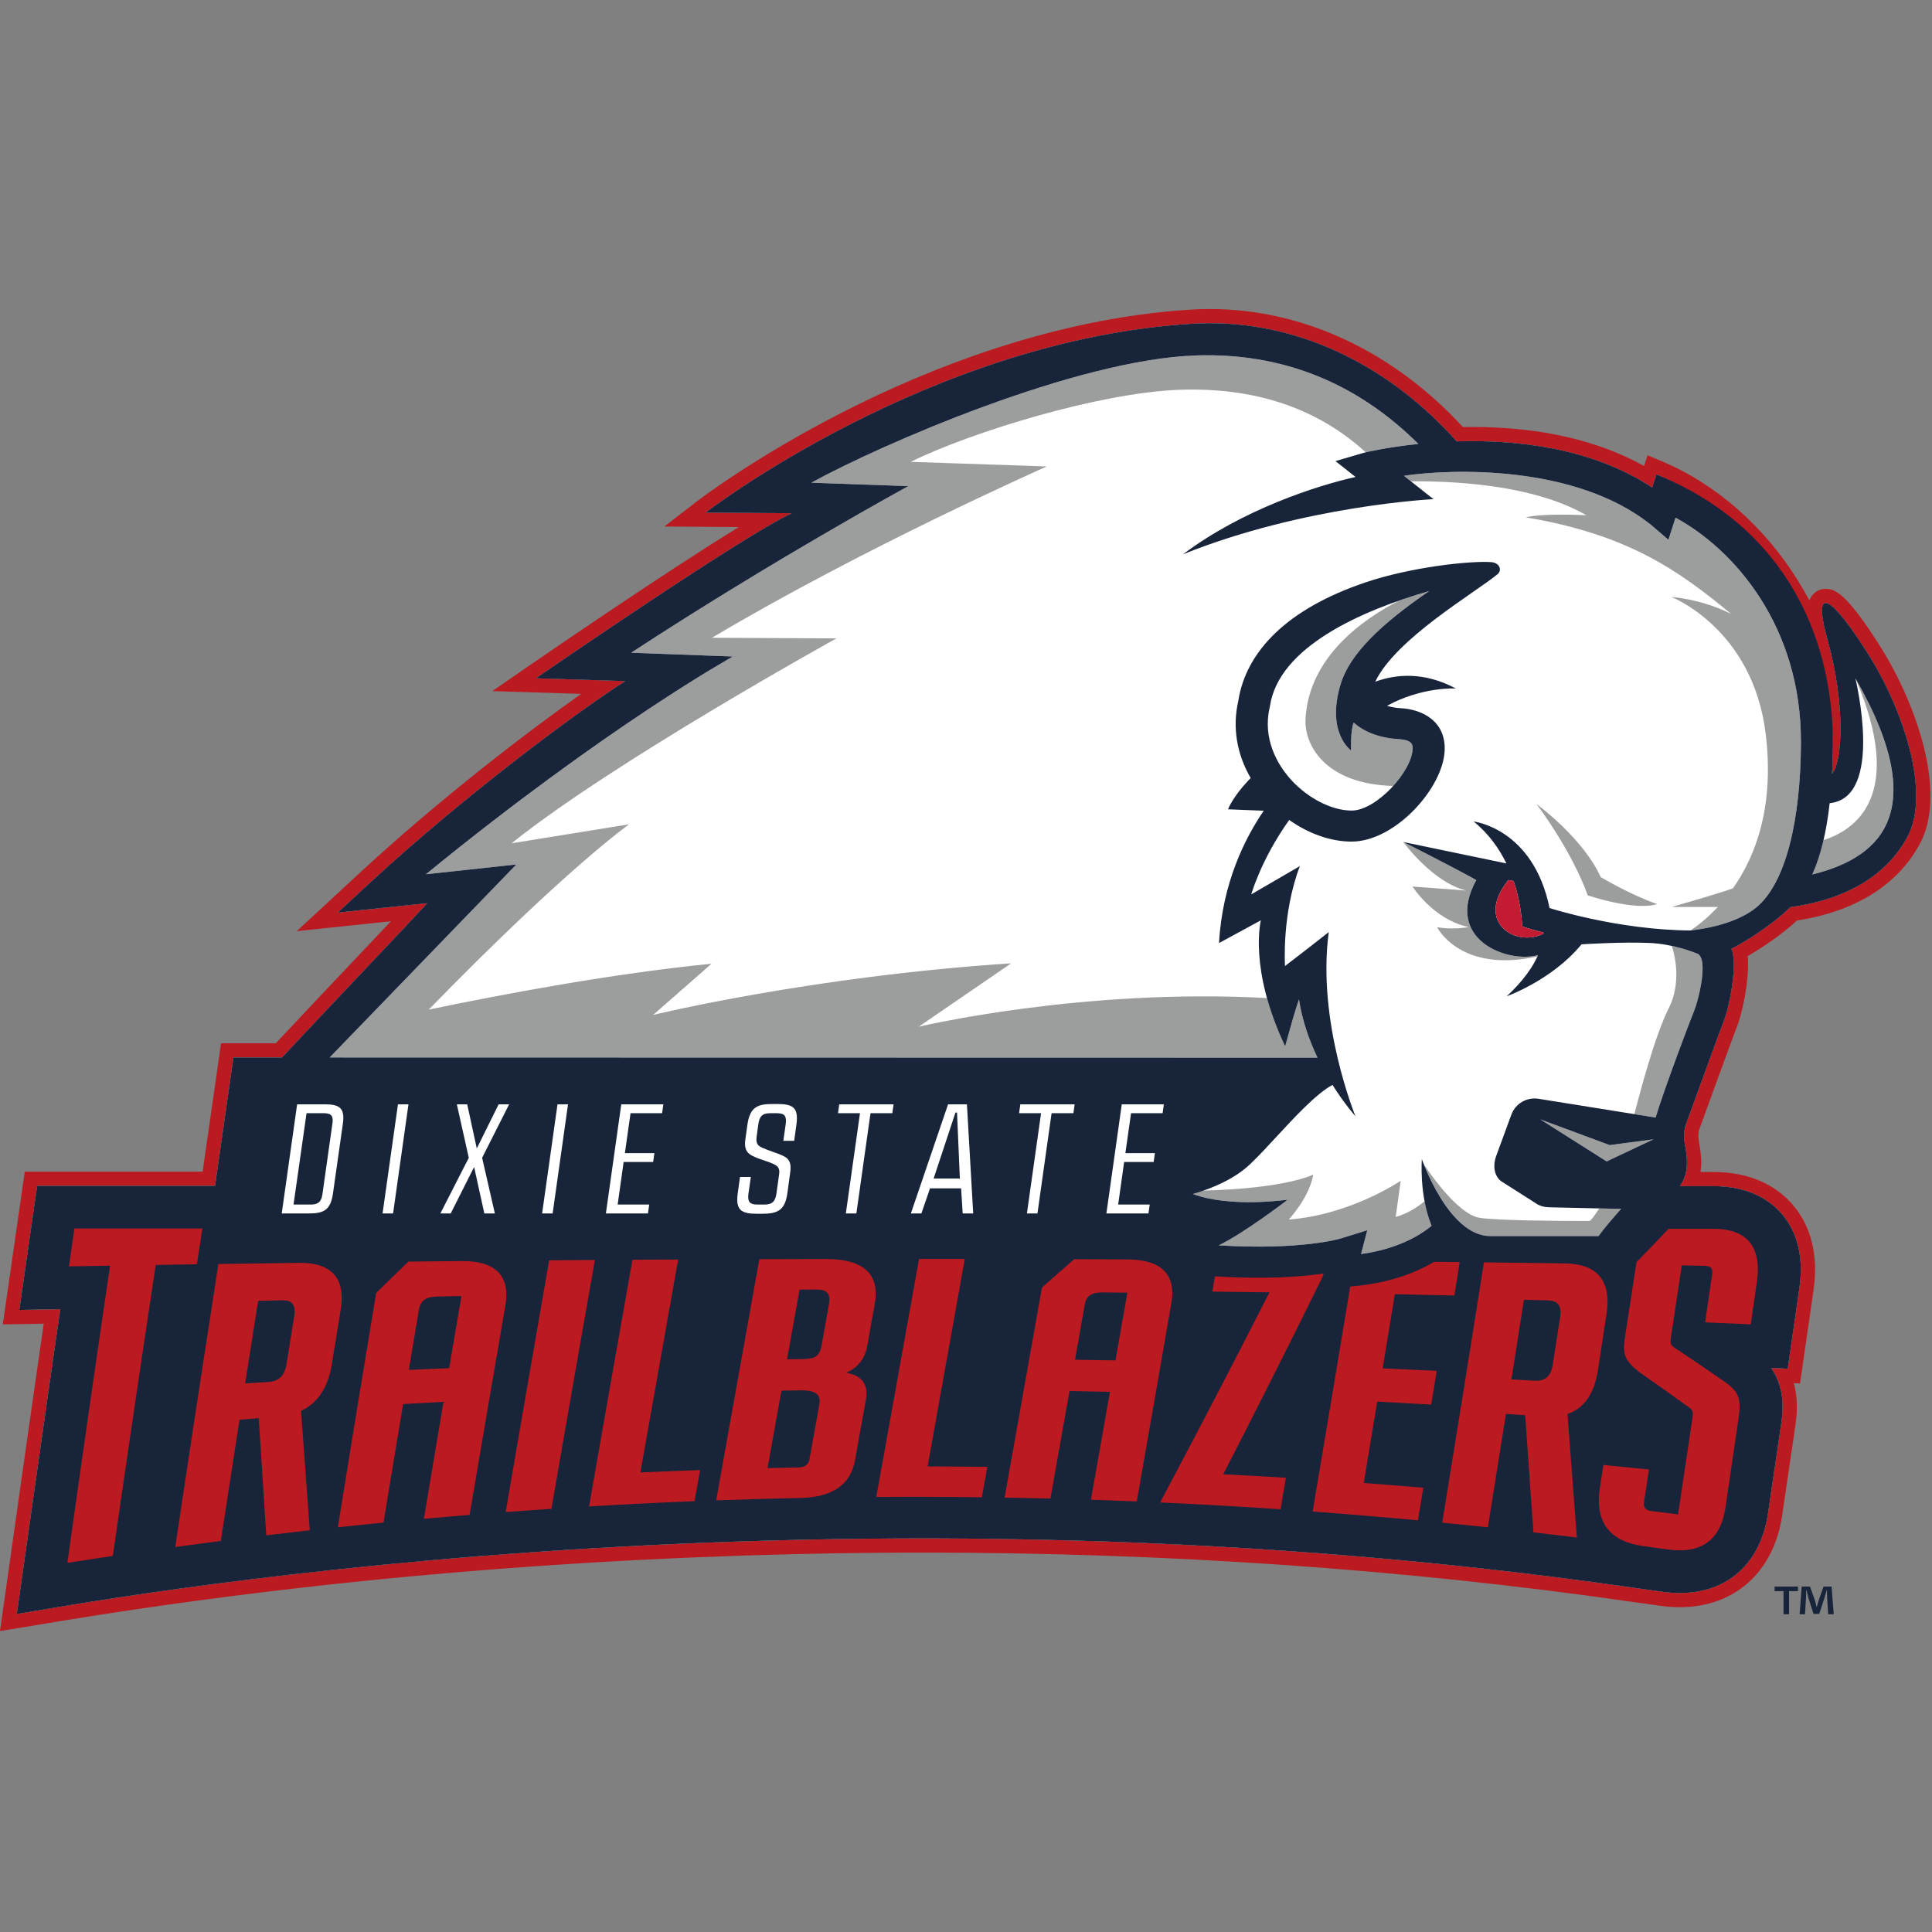 <?xml version="1.0" encoding="UTF-8"?>
<svg width="200px" height="200px" viewBox="0 0 200 200" version="1.1" xmlns="http://www.w3.org/2000/svg" xmlns:xlink="http://www.w3.org/1999/xlink">
    <rect x="0" y="0" width="200" height="200" fill="#808080" stroke="none"/>
    <!-- Generator: Sketch 51.3 (57544) - http://www.bohemiancoding.com/sketch -->
    <title>dixie-st</title>
    <desc>Created with Sketch.</desc>
    <defs></defs>
    <g id="dixie-st" stroke="none" stroke-width="1" fill="none" fill-rule="evenodd">
        <g id="dixie-st_BGL" transform="translate(0, 31.841)">
            <g id="dixie-st">
                <g id="g10" transform="translate(99.975, 68.512) scale(-1, 1) rotate(-180) translate(-99.975, -68.512) translate(0, 0.025)" fill-rule="nonzero">
                    <g id="g12">
                        <path d="M193.386,101.149 C189.745,106.918 187.461,108.771 189.209,102.496 C190.996,96.085 190.774,90.038 189.656,88.75 C189.692,89.422 189.719,90.118 189.737,90.84 C190.024,102.463 182.7,115.017 171.467,119.734 L171.031,118.375 L171.031,118.376 C164.724,122.532 156.865,123.336 150.791,123.15 C150.424,123.563 150.043,123.977 149.642,124.392 C142.583,131.694 133.289,135.934 123.373,135.327 C96.232,133.666 73.034,115.77 73.034,115.77 L81.962,115.711 C76.697,113.258 55.47,98.623 55.47,98.623 L64.726,98.331 C60.373,95.585 48.423,86.821 38.261,77.422 L34.959,74.367 L44.211,75.338 C41.938,72.823 35.987,66.647 29.189,59.372 L24.162,59.373 L22.257,46.082 L3.844,46.082 L1.995,33.233 L6.235,33.309 C4.989,24.778 1.739,1.757 1.739,1.757 C8.309,2.791 82.593,16.928 168.981,4.493 C168.981,4.493 171.161,4.187 172.001,4.069 C172.642,3.977 173.28,3.93 173.885,3.93 C178.849,3.93 182.266,7.011 183.026,12.171 C183.477,15.219 183.928,18.287 184.38,21.373 C184.479,22.05 184.53,22.64 184.535,23.178 C184.541,23.987 184.433,24.753 184.213,25.466 C184.019,26.093 183.733,26.683 183.358,27.228 L185.066,27.152 L185.641,31.115 C185.854,32.582 186.067,34.052 186.28,35.526 C186.849,39.472 185.585,41.885 184.425,43.214 C183.298,44.507 181.154,46.053 177.358,46.053 L175.045,46.053 L173.907,46.053 C173.932,46.092 173.962,46.134 173.985,46.17 C174.961,47.694 174.602,49.284 174.402,50.495 C174.241,51.504 174.452,52.229 174.452,52.229 C174.452,52.229 177.924,61.799 178.388,62.975 C179.255,65.179 179.854,69.648 179.216,70.615 C180.402,71.176 183.513,73.105 185.335,74.932 C191.363,75.75 195.414,78.388 197.462,82.214 C199.901,86.77 197.026,95.38 193.386,101.149" id="path14" fill="#FFFFFF"></path>
                        <path d="M125.249,136.85 C124.596,136.85 123.934,136.83 123.282,136.79 C109.007,135.916 95.864,130.565 87.352,126.229 C78.143,121.539 72.37,117.113 72.128,116.927 L68.765,114.332 L73.024,114.304 L76.481,114.281 C68.467,109.359 55.322,100.305 54.628,99.827 L50.962,97.299 L55.424,97.158 L60.159,97.009 C54.688,93.141 45.598,86.211 37.255,78.494 L33.953,75.439 L30.719,72.449 L35.114,72.91 L40.468,73.472 C39.469,72.411 38.297,71.174 36.997,69.801 C34.602,67.273 31.649,64.155 28.545,60.838 L24.162,60.838 L22.881,60.839 L22.7,59.579 L20.975,47.548 L3.844,47.548 L2.563,47.548 L2.382,46.29 L0.534,33.44 L0.289,31.737 L2.022,31.768 L4.526,31.813 C3.157,22.36 0.307,2.177 0.277,1.961 L0,0 L1.97,0.31 C2.325,0.366 2.851,0.455 3.58,0.579 C40.223,6.808 73.807,8.116 95.528,8.116 C120.741,8.116 145.383,6.409 168.769,3.043 L171.794,2.618 C172.505,2.517 173.209,2.465 173.885,2.465 C179.562,2.465 183.625,6.103 184.487,11.959 C184.937,15.007 185.389,18.075 185.841,21.162 C185.949,21.905 186.005,22.559 186.011,23.163 C186.018,24.033 185.911,24.87 185.693,25.657 L186.337,25.629 L186.528,26.943 L187.102,30.907 C187.315,32.373 187.528,33.843 187.741,35.318 C188.389,39.812 186.902,42.614 185.541,44.174 C184.211,45.699 181.712,47.518 177.358,47.518 L176.037,47.519 C176.212,48.652 176.035,49.698 175.899,50.492 L175.859,50.732 C175.774,51.269 175.843,51.687 175.868,51.809 C176.197,52.715 179.333,61.351 179.763,62.442 C180.223,63.61 180.633,65.39 180.833,67.089 C180.98,68.341 180.984,69.23 180.923,69.867 C182.352,70.693 184.474,72.102 186.022,73.551 C192.066,74.48 196.466,77.231 198.764,81.526 C200.057,83.941 200.186,87.419 199.135,91.583 C198.277,94.987 196.637,98.758 194.636,101.927 C191.168,107.423 189.949,107.883 188.997,107.883 C188.436,107.883 187.92,107.629 187.579,107.185 C187.469,107.04 187.374,106.88 187.301,106.689 C186.95,107.35 186.576,108.002 186.18,108.642 C182.684,114.305 177.663,118.723 172.042,121.084 L170.552,121.71 L170.195,120.598 C165.377,123.281 159.396,124.639 152.384,124.64 C152.071,124.64 151.754,124.637 151.437,124.631 C151.19,124.9 150.949,125.157 150.707,125.407 C143.573,132.786 134.532,136.85 125.249,136.85 Z M125.249,135.384 C134.457,135.384 143.03,131.231 149.642,124.392 C150.043,123.977 150.424,123.563 150.791,123.15 C151.31,123.166 151.841,123.174 152.384,123.174 C158.195,123.174 165.263,122.177 171.031,118.376 L171.031,118.375 L171.467,119.734 C182.7,115.017 190.024,102.463 189.737,90.84 C189.719,90.118 189.692,89.422 189.656,88.75 C190.774,90.038 190.996,96.085 189.209,102.496 C188.448,105.226 188.451,106.418 188.997,106.418 C189.705,106.418 191.329,104.408 193.386,101.149 C197.026,95.38 199.901,86.77 197.462,82.214 C195.414,78.388 191.363,75.75 185.335,74.932 C183.513,73.105 180.402,71.176 179.216,70.615 C179.854,69.648 179.255,65.179 178.388,62.975 C177.924,61.799 174.452,52.229 174.452,52.229 C174.452,52.229 174.241,51.504 174.402,50.495 C174.602,49.284 174.961,47.694 173.985,46.17 C173.962,46.134 173.932,46.092 173.907,46.053 L175.045,46.053 L177.358,46.053 C181.154,46.053 183.298,44.507 184.425,43.214 C185.585,41.885 186.849,39.472 186.28,35.526 C186.067,34.052 185.854,32.582 185.641,31.115 L185.066,27.152 L183.358,27.228 C183.733,26.683 184.019,26.093 184.213,25.466 C184.433,24.753 184.541,23.987 184.535,23.178 C184.53,22.64 184.479,22.05 184.38,21.373 C183.928,18.287 183.477,15.219 183.026,12.171 C182.266,7.011 178.849,3.93 173.885,3.93 C173.28,3.93 172.642,3.977 172.001,4.069 C171.161,4.187 168.981,4.493 168.981,4.493 C142.876,8.251 117.889,9.582 95.529,9.582 C43.894,9.582 6.324,2.478 1.739,1.757 C1.739,1.757 4.989,24.778 6.235,33.309 L1.995,33.233 L3.844,46.082 L22.257,46.082 L24.162,59.373 L29.189,59.372 C35.987,66.647 41.938,72.823 44.211,75.338 L34.959,74.367 L38.261,77.422 C48.423,86.821 60.373,95.585 64.726,98.331 L55.47,98.623 C55.47,98.623 76.697,113.258 81.962,115.711 L73.034,115.77 C73.034,115.77 96.232,133.666 123.373,135.327 C124.001,135.365 124.626,135.384 125.249,135.384 Z" id="path16" fill="#BB1A21"></path>
                        <path d="M181.52,74.675 C179.788,73.419 177.267,72.778 175.041,72.518 C167.464,72.558 160.41,74.838 160.41,74.838 C158.71,83.107 152.55,83.799 152.55,83.799 C154.12,82.531 155.199,80.983 155.941,79.458 L145.268,81.677 C145.268,81.677 149.632,79.5 152.827,77.738 C149.441,71.573 156.067,69.092 159.22,69.969 C158.718,68.829 157.767,67.364 155.976,65.707 C155.976,65.707 160.68,67.375 163.725,71.093 L163.727,71.084 C163.727,71.084 167.992,71.359 170.804,71.224 C173.196,71.109 175.263,70.303 175.83,70.064 C175.883,69.998 175.938,69.934 175.988,69.865 C176.695,68.892 175.811,65.229 175.377,64.206 C174.987,63.286 172.222,55.95 171.389,53.152 L159.284,55.092 C158.069,55.294 156.882,54.608 156.459,53.459 L154.875,49.149 C154.548,48.259 154.633,47.138 155.394,46.564 L158.761,44.423 C159.233,44.096 159.628,43.858 160.539,43.858 L167.817,43.697 C166.955,42.725 166.104,41.744 165.48,40.882 L154.272,40.882 C149.943,40.882 147.189,48.848 147.189,48.848 C147.189,48.848 146.901,45.091 148.198,41.943 C146.94,40.908 144.641,39.543 140.895,39.021 L141.538,41.485 L138.75,40.621 C138.701,40.606 134.67,39.402 126.157,39.919 C128.847,41.212 133.311,44.651 133.311,44.651 C133.311,44.651 127.412,43.774 123.489,45.235 C125.598,45.856 127.854,46.832 129.445,48.357 C130.337,49.212 131.263,50.215 132.244,51.277 C133.924,53.095 136.308,55.675 137.942,56.53 C139.209,54.513 140.316,53.291 140.316,53.291 C140.316,53.291 136.301,63.056 137.552,72.346 C137.552,72.346 137.549,72.342 137.542,72.335 C137.545,72.34 137.547,72.345 137.549,72.349 C136.451,71.466 133.023,68.835 133.023,68.835 C133.023,68.835 132.659,74.181 134.563,79.182 L129.532,76.255 C129.532,76.255 130.517,79.829 133.458,83.958 L133.458,83.958 C135.465,82.538 137.754,81.719 139.918,81.719 C139.92,81.719 139.922,81.719 139.924,81.719 C144.421,81.721 149.423,87.281 149.553,91.191 C149.653,94.172 147.262,95.41 144.99,95.529 C144.18,95.571 143.584,95.776 143.584,95.776 C143.584,95.776 143.585,95.775 143.585,95.775 C147.241,97.781 150.714,97.566 150.714,97.566 C147.408,99.325 144.517,99.057 142.364,98.268 C144.494,102.734 152.696,107.475 155.019,109.394 C155.543,109.827 155.218,110.59 154.369,110.648 C152.103,110.803 146.009,110.121 141.36,108.553 C133.218,105.807 128.972,101.387 128.184,96.259 C127.566,93.552 128.024,90.791 129.47,88.297 L129.469,88.297 C129.341,88.168 129.22,88.043 129.109,87.921 C127.846,86.536 127.326,85.554 127.122,85.061 L130.822,84.914 C128.944,82.172 126.534,77.496 126.195,71.217 L130.527,73.57 C130.527,73.57 129.227,68.575 133.038,60.522 C133.581,62.449 133.947,63.861 134.468,65.384 C134.805,63.171 135.545,61.118 136.387,59.352 L34.129,59.371 L53.449,79.349 L44.087,78.335 C62.911,93.706 75.87,100.877 75.87,100.877 L65.339,101.271 C80.04,110.883 94.028,118.517 94.028,118.517 L83.984,118.871 C91.233,122.849 111.384,131.615 123.779,132.043 C132.662,132.35 140.414,129.263 146.832,122.883 C143.582,122.546 141.4,122.03 141.182,121.966 L138.248,121.108 L140.327,119.463 C136.415,118.595 128.657,116.117 122.458,111.457 C135.037,116.519 148.392,117.168 148.392,117.168 L145.332,119.588 C150.296,120.328 163.058,120.737 170.832,114.571 L170.833,114.576 L172.714,112.961 L173.449,115.252 C179.501,111.969 186.512,105.927 186.469,93.848 C186.442,85.972 184.914,77.135 181.52,74.675" id="path18" fill="#FFFFFF"></path>
                        <path d="M164.531,42.443 C161.265,42.445 154.997,42.488 153.184,42.769 C150.697,43.156 147.385,48.335 147.379,48.343 C147.38,48.342 147.381,48.34 147.381,48.338 C147.391,48.315 147.401,48.289 147.411,48.264 C147.422,48.237 147.433,48.209 147.445,48.181 C147.461,48.141 147.477,48.101 147.495,48.058 C147.501,48.042 147.509,48.025 147.515,48.009 C147.555,47.912 147.599,47.809 147.646,47.699 C147.647,47.698 147.647,47.697 147.647,47.697 C147.649,47.693 147.65,47.69 147.651,47.687 C147.652,47.687 147.652,47.686 147.652,47.685 C147.655,47.678 147.658,47.671 147.661,47.664 C147.772,47.409 147.901,47.123 148.048,46.816 C148.049,46.815 148.049,46.815 148.05,46.813 C148.051,46.81 148.053,46.806 148.055,46.803 C148.056,46.801 148.056,46.8 148.057,46.798 C148.207,46.487 148.374,46.155 148.56,45.814 C148.56,45.814 148.56,45.813 148.561,45.813 C148.748,45.468 148.952,45.114 149.174,44.76 C149.174,44.76 149.174,44.76 149.174,44.759 C149.175,44.759 149.175,44.758 149.176,44.758 C149.257,44.629 149.339,44.501 149.424,44.374 C149.443,44.345 149.463,44.316 149.482,44.287 C149.485,44.283 149.488,44.278 149.491,44.274 C149.624,44.079 149.761,43.885 149.903,43.695 C149.916,43.678 149.93,43.662 149.942,43.644 C149.947,43.639 149.951,43.633 149.955,43.628 C150.1,43.439 150.248,43.253 150.403,43.074 C150.41,43.066 150.416,43.058 150.422,43.05 L150.42,43.054 C150.462,43.006 150.504,42.959 150.547,42.912 C150.549,42.909 150.552,42.906 150.554,42.904 C150.558,42.9 150.561,42.896 150.565,42.892 C150.578,42.877 150.591,42.862 150.605,42.848 C150.615,42.836 150.626,42.824 150.637,42.812 C150.639,42.81 150.641,42.808 150.643,42.806 C150.691,42.753 150.74,42.702 150.789,42.651 C150.795,42.645 150.8,42.639 150.806,42.634 C150.816,42.623 150.827,42.613 150.837,42.602 C150.839,42.6 150.841,42.598 150.843,42.596 C150.851,42.588 150.859,42.58 150.867,42.572 C150.882,42.557 150.896,42.543 150.911,42.528 C150.974,42.465 151.038,42.403 151.102,42.343 C151.107,42.338 151.112,42.334 151.117,42.33 C151.155,42.294 151.193,42.259 151.232,42.225 C151.25,42.208 151.268,42.191 151.287,42.174 C151.33,42.136 151.374,42.1 151.417,42.063 C151.472,42.017 151.528,41.972 151.585,41.928 C151.624,41.897 151.663,41.865 151.703,41.835 C151.792,41.769 151.883,41.705 151.974,41.644 C152.009,41.62 152.044,41.598 152.08,41.576 C152.083,41.574 152.086,41.572 152.089,41.57 C152.123,41.549 152.157,41.529 152.191,41.509 C152.226,41.488 152.26,41.466 152.295,41.446 C152.329,41.426 152.363,41.406 152.397,41.388 C152.437,41.366 152.478,41.348 152.519,41.327 C152.539,41.317 152.56,41.307 152.58,41.296 C152.621,41.276 152.661,41.254 152.702,41.236 C152.729,41.224 152.755,41.214 152.782,41.202 C152.818,41.187 152.854,41.174 152.891,41.16 C152.941,41.14 152.99,41.119 153.041,41.101 C153.072,41.09 153.104,41.079 153.135,41.068 C153.245,41.033 153.356,41.001 153.469,40.975 C153.484,40.971 153.5,40.969 153.515,40.966 C153.616,40.944 153.717,40.927 153.82,40.914 C153.851,40.91 153.883,40.906 153.914,40.903 C154.032,40.891 154.151,40.882 154.272,40.882 L165.48,40.882 C166.104,41.744 166.955,42.725 167.817,43.697 L165.555,43.747 C165.118,43.073 164.671,42.443 164.531,42.443 Z M147.955,42.591 L147.955,42.592 C147.886,42.794 147.823,42.998 147.766,43.203 C147.766,43.203 147.766,43.203 147.766,43.203 L147.766,43.204 L147.765,43.204 C147.763,43.213 147.761,43.221 147.758,43.23 L147.758,43.23 C147.758,43.231 147.758,43.231 147.758,43.231 C147.7,43.439 147.647,43.647 147.599,43.854 C147.599,43.856 147.598,43.859 147.598,43.862 L147.598,43.863 C147.597,43.863 147.597,43.863 147.597,43.864 L147.597,43.865 C147.549,44.074 147.506,44.282 147.468,44.487 C146.71,43.861 145.69,43.197 144.483,42.861 L145.003,46.609 C145.003,46.609 139.822,43.071 133.411,42.596 C133.411,42.596 135.538,44.847 135.945,47.245 C135.945,47.245 133.186,45.809 124.577,45.589 L124.577,45.589 C124.576,45.589 124.576,45.589 124.576,45.589 C124.412,45.531 124.248,45.475 124.084,45.422 C123.885,45.356 123.686,45.293 123.489,45.235 C123.649,45.175 123.814,45.12 123.981,45.068 C124.025,45.055 124.069,45.041 124.114,45.028 C124.265,44.983 124.418,44.94 124.573,44.9 C124.578,44.899 124.583,44.897 124.587,44.896 C124.6,44.893 124.612,44.889 124.625,44.886 C124.796,44.844 124.969,44.805 125.143,44.769 C125.191,44.759 125.239,44.75 125.288,44.74 C125.436,44.711 125.585,44.684 125.735,44.659 C125.756,44.655 125.778,44.651 125.8,44.648 C125.808,44.646 125.817,44.644 125.826,44.643 C126.001,44.615 126.176,44.59 126.352,44.567 C126.403,44.561 126.453,44.555 126.504,44.549 C126.648,44.531 126.791,44.516 126.935,44.501 C126.974,44.498 127.014,44.493 127.053,44.489 C127.228,44.473 127.402,44.459 127.576,44.448 C127.601,44.446 127.627,44.445 127.652,44.443 C127.675,44.441 127.698,44.44 127.721,44.439 C127.859,44.43 127.997,44.423 128.135,44.417 C128.16,44.415 128.187,44.414 128.212,44.413 C128.231,44.412 128.249,44.411 128.267,44.411 C128.437,44.404 128.605,44.399 128.772,44.396 C128.814,44.395 128.856,44.395 128.899,44.394 C129.036,44.392 129.171,44.391 129.305,44.391 C129.346,44.391 129.388,44.39 129.429,44.391 C129.592,44.391 129.753,44.393 129.911,44.396 C129.926,44.397 129.941,44.397 129.956,44.397 C129.97,44.398 129.984,44.398 129.998,44.398 C130.133,44.401 130.266,44.405 130.396,44.41 C130.417,44.411 130.437,44.411 130.457,44.412 C130.47,44.413 130.484,44.413 130.497,44.414 C130.651,44.42 130.802,44.426 130.947,44.434 C130.953,44.434 130.96,44.435 130.966,44.435 C131.108,44.443 131.245,44.451 131.377,44.46 C131.398,44.461 131.419,44.463 131.44,44.464 C131.72,44.483 131.977,44.504 132.203,44.525 C132.206,44.526 132.209,44.526 132.212,44.526 C132.212,44.526 132.214,44.526 132.214,44.527 C132.858,44.599 133.311,44.651 133.311,44.651 C133.311,44.651 128.847,41.212 126.157,39.919 C134.67,39.402 138.701,40.606 138.75,40.621 L141.538,41.485 L140.895,39.021 C144.641,39.543 146.94,40.908 148.198,41.943 C148.113,42.148 148.035,42.357 147.964,42.566 C147.961,42.575 147.958,42.583 147.955,42.591 Z M171.547,75.247 C168.717,76.236 165.691,78.052 165.691,78.052 C165.691,78.052 164.415,81.486 159.055,85.62 C163.061,80.18 164.352,76.161 164.352,76.161 C164.352,76.161 169.138,74.514 171.547,75.247 Z M159.44,52.966 L166.322,48.61 L171.161,50.896 L166.636,50.299 L159.44,52.966 Z M175.83,70.064 C175.787,70.082 175.734,70.104 175.675,70.127 L175.675,70.128 C175.659,70.134 175.641,70.141 175.624,70.148 C175.57,70.169 175.511,70.192 175.446,70.217 C175.446,70.217 175.445,70.217 175.445,70.217 C175.444,70.218 175.444,70.218 175.444,70.218 C175.434,70.222 175.424,70.226 175.413,70.23 C174.897,70.424 174.066,70.705 173.059,70.921 L173.058,70.921 C173.058,70.921 174.303,67.566 172.762,64.502 C171.221,61.438 169.635,55.185 169.193,53.535 C169.19,53.525 169.188,53.515 169.186,53.505 L171.389,53.152 C172.222,55.95 174.987,63.286 175.377,64.206 C175.811,65.229 176.695,68.892 175.988,69.865 C175.938,69.934 175.883,69.998 175.83,70.064 Z M136.387,59.352 C136.317,59.499 136.249,59.65 136.181,59.801 C136.099,59.982 136.018,60.166 135.939,60.352 L135.939,60.353 C135.938,60.354 135.937,60.356 135.937,60.357 C135.899,60.447 135.86,60.536 135.823,60.627 L135.822,60.627 C135.737,60.835 135.654,61.048 135.572,61.263 C135.572,61.263 135.572,61.264 135.572,61.264 C135.571,61.266 135.571,61.267 135.57,61.268 C135.567,61.277 135.563,61.286 135.56,61.295 C135.544,61.338 135.526,61.38 135.51,61.423 L135.51,61.424 L135.51,61.424 C135.427,61.648 135.348,61.876 135.271,62.106 C135.271,62.106 135.271,62.107 135.27,62.107 C135.27,62.108 135.27,62.108 135.27,62.108 C135.265,62.124 135.259,62.14 135.253,62.157 L135.253,62.157 L135.253,62.157 C135.253,62.157 135.253,62.157 135.253,62.157 C135.174,62.397 135.099,62.639 135.027,62.884 C135.027,62.884 135.027,62.884 135.027,62.885 C135.027,62.886 135.026,62.888 135.026,62.889 C135.024,62.895 135.022,62.901 135.02,62.907 L135.02,62.908 L135.02,62.908 C134.951,63.147 134.886,63.39 134.824,63.635 L134.824,63.636 C134.823,63.639 134.823,63.641 134.822,63.643 C134.821,63.647 134.82,63.65 134.819,63.653 C134.816,63.665 134.813,63.675 134.81,63.687 L134.81,63.687 C134.751,63.927 134.696,64.17 134.646,64.415 C134.645,64.416 134.645,64.417 134.645,64.417 L134.645,64.418 L134.645,64.418 C134.644,64.425 134.642,64.432 134.641,64.438 L134.64,64.438 C134.64,64.438 134.64,64.439 134.64,64.439 C134.59,64.682 134.546,64.928 134.505,65.175 L134.505,65.176 C134.505,65.177 134.505,65.178 134.505,65.179 C134.505,65.18 134.504,65.181 134.504,65.182 C134.498,65.216 134.491,65.25 134.485,65.284 C134.469,65.286 134.453,65.287 134.437,65.289 C134.434,65.282 134.432,65.274 134.429,65.267 C133.929,63.788 133.567,62.4 133.038,60.522 C132.924,60.763 132.816,61 132.711,61.235 L132.711,61.235 C132.63,61.417 132.553,61.595 132.477,61.774 C132.477,61.774 132.477,61.775 132.477,61.776 C132.475,61.778 132.474,61.781 132.473,61.783 C132.453,61.831 132.432,61.879 132.412,61.925 L132.412,61.926 L132.412,61.926 C132.336,62.107 132.264,62.285 132.193,62.463 C132.192,62.466 132.191,62.468 132.19,62.47 C132.19,62.471 132.19,62.472 132.189,62.473 C132.173,62.513 132.156,62.554 132.141,62.594 L132.141,62.594 C132.081,62.746 132.024,62.895 131.968,63.045 C131.968,63.046 131.967,63.046 131.967,63.047 C131.952,63.086 131.937,63.126 131.923,63.165 C131.922,63.165 131.922,63.165 131.922,63.166 C131.862,63.328 131.804,63.488 131.748,63.647 C131.748,63.647 131.748,63.648 131.748,63.648 C131.748,63.648 131.747,63.649 131.747,63.649 C131.723,63.718 131.699,63.786 131.675,63.854 L131.675,63.855 C131.675,63.855 131.675,63.855 131.675,63.855 C131.675,63.856 131.675,63.856 131.675,63.856 C131.624,64.005 131.574,64.152 131.527,64.298 L131.526,64.298 C131.526,64.298 131.526,64.299 131.526,64.299 C131.51,64.348 131.494,64.397 131.479,64.445 C131.479,64.446 131.478,64.447 131.478,64.448 C131.478,64.449 131.478,64.449 131.478,64.45 C131.418,64.637 131.36,64.821 131.306,65.004 L131.306,65.004 C131.306,65.004 131.306,65.005 131.306,65.005 C131.305,65.006 131.305,65.007 131.304,65.009 C131.304,65.01 131.304,65.011 131.303,65.012 C131.252,65.184 131.203,65.354 131.157,65.521 L131.157,65.521 L131.157,65.522 C112.001,66.571 95.105,62.554 95.105,62.554 L104.674,69.117 C83.95,67.767 67.609,63.772 67.609,63.772 L73.657,69.074 C63.595,68.079 52.434,66.002 44.383,64.324 C58.643,78.965 65.126,83.507 65.126,83.507 L52.963,81.544 C63.368,89.911 86.584,102.753 86.584,102.753 L73.704,102.819 C89.347,112.137 108.36,120.552 108.36,120.552 L94.271,121.031 C100.798,124.222 113.869,128.159 121.93,128.482 C131.15,128.852 137.267,125.766 141.386,122.018 C141.4,122.022 141.419,122.026 141.435,122.03 C141.437,122.03 141.438,122.03 141.44,122.03 C141.465,122.036 141.487,122.042 141.515,122.048 L141.516,122.048 C141.517,122.049 141.518,122.049 141.52,122.049 C141.545,122.055 141.574,122.061 141.602,122.068 C141.604,122.068 141.607,122.068 141.608,122.069 C141.655,122.079 141.704,122.09 141.758,122.102 C141.77,122.104 141.784,122.107 141.797,122.11 C141.884,122.129 141.978,122.149 142.081,122.17 C142.112,122.176 142.141,122.182 142.174,122.189 C142.214,122.197 142.258,122.206 142.301,122.214 C142.351,122.224 142.403,122.234 142.457,122.245 C142.499,122.253 142.543,122.261 142.587,122.269 C142.652,122.282 142.72,122.295 142.789,122.307 C142.827,122.314 142.863,122.321 142.902,122.328 C143.014,122.349 143.129,122.369 143.25,122.39 C143.26,122.392 143.271,122.394 143.282,122.396 C143.394,122.415 143.51,122.435 143.63,122.455 C143.669,122.461 143.708,122.468 143.748,122.474 C143.846,122.49 143.946,122.506 144.049,122.522 C144.092,122.529 144.136,122.536 144.18,122.542 C144.298,122.56 144.418,122.579 144.542,122.597 C144.57,122.601 144.597,122.605 144.625,122.609 C144.778,122.631 144.936,122.654 145.098,122.676 C145.131,122.68 145.166,122.684 145.199,122.689 C145.327,122.706 145.457,122.723 145.59,122.74 C145.644,122.747 145.699,122.754 145.755,122.76 C145.876,122.776 146,122.79 146.126,122.805 C146.18,122.811 146.233,122.817 146.287,122.824 C146.465,122.844 146.646,122.864 146.832,122.883 C140.414,129.263 132.662,132.35 123.779,132.043 C123.379,132.029 122.971,132.007 122.556,131.976 L122.554,131.976 C122.139,131.945 121.717,131.906 121.288,131.859 C121.017,131.829 120.742,131.796 120.466,131.761 C120.43,131.756 120.395,131.751 120.359,131.747 C119.788,131.672 119.207,131.584 118.616,131.485 C118.611,131.484 118.605,131.483 118.6,131.482 C118.299,131.431 117.997,131.378 117.692,131.321 C117.671,131.317 117.651,131.314 117.63,131.31 C117.235,131.236 116.836,131.157 116.434,131.073 C116.433,131.073 116.431,131.073 116.43,131.073 C116.403,131.067 116.377,131.062 116.35,131.056 C115.952,130.973 115.552,130.886 115.148,130.794 C115.129,130.79 115.109,130.785 115.09,130.781 C115.079,130.778 115.069,130.776 115.058,130.773 C114.653,130.681 114.246,130.584 113.836,130.484 C113.83,130.482 113.824,130.481 113.818,130.479 C113.797,130.474 113.777,130.469 113.756,130.464 C113.34,130.361 112.922,130.255 112.502,130.145 C112.493,130.142 112.484,130.14 112.475,130.138 C112.472,130.137 112.469,130.136 112.465,130.135 C111.151,129.789 109.821,129.406 108.488,128.996 C108.488,128.996 108.487,128.996 108.486,128.996 L108.486,128.996 C108.052,128.862 107.617,128.725 107.182,128.586 C107.161,128.579 107.14,128.572 107.118,128.566 C106.696,128.43 106.273,128.292 105.852,128.152 C105.836,128.146 105.82,128.141 105.804,128.136 C105.788,128.13 105.772,128.125 105.756,128.12 C105.341,127.981 104.927,127.841 104.513,127.698 C104.48,127.687 104.448,127.676 104.415,127.664 C103.998,127.52 103.582,127.374 103.167,127.226 C103.146,127.219 103.125,127.212 103.104,127.204 C103.099,127.202 103.093,127.2 103.087,127.198 C102.668,127.048 102.249,126.897 101.833,126.745 C101.821,126.74 101.808,126.735 101.795,126.73 C100.502,126.256 99.228,125.768 97.988,125.275 C97.978,125.272 97.969,125.268 97.959,125.264 C97.949,125.26 97.938,125.256 97.927,125.252 C97.535,125.096 97.147,124.939 96.762,124.783 C96.73,124.77 96.698,124.757 96.666,124.744 C96.292,124.592 95.921,124.439 95.554,124.287 C95.512,124.27 95.47,124.252 95.429,124.235 C95.064,124.083 94.704,123.932 94.348,123.78 C94.339,123.777 94.33,123.773 94.321,123.769 C94.288,123.755 94.255,123.741 94.222,123.727 C93.867,123.576 93.517,123.426 93.172,123.276 C93.151,123.267 93.13,123.258 93.109,123.249 C93.098,123.244 93.087,123.239 93.077,123.234 C92.722,123.08 92.372,122.927 92.029,122.775 C92.008,122.766 91.989,122.757 91.968,122.748 C91.257,122.432 90.57,122.121 89.911,121.817 C89.905,121.814 89.899,121.811 89.893,121.809 C89.883,121.804 89.873,121.8 89.864,121.795 C89.549,121.65 89.242,121.506 88.94,121.364 C88.927,121.358 88.913,121.352 88.9,121.345 C88.882,121.337 88.864,121.329 88.846,121.32 C88.556,121.183 88.274,121.049 87.998,120.916 C87.981,120.908 87.964,120.9 87.947,120.891 C87.924,120.88 87.901,120.869 87.877,120.858 C87.607,120.727 87.343,120.599 87.086,120.472 C87.054,120.457 87.022,120.441 86.991,120.425 C86.982,120.421 86.973,120.417 86.964,120.413 C86.711,120.288 86.464,120.165 86.225,120.044 C86.188,120.026 86.152,120.007 86.115,119.989 C85.875,119.867 85.642,119.748 85.417,119.632 C85.398,119.623 85.38,119.613 85.362,119.603 C85.351,119.598 85.341,119.593 85.33,119.587 C85.102,119.469 84.881,119.353 84.67,119.241 C84.651,119.231 84.634,119.222 84.616,119.212 C84.507,119.154 84.4,119.097 84.296,119.041 C84.19,118.983 84.085,118.927 83.984,118.871 L94.028,118.517 C94.028,118.517 80.04,110.883 65.339,101.271 L75.87,100.877 C75.87,100.877 62.911,93.706 44.087,78.335 L53.449,79.349 L34.129,59.371 L136.387,59.352 Z M196.007,87.018 L196.007,87.019 C196.007,87.057 196.006,87.096 196.006,87.134 C195.99,89.392 195.295,92.189 193.638,95.653 C193.636,95.658 193.634,95.663 193.631,95.668 C193.531,95.879 193.425,96.093 193.317,96.308 C193.297,96.348 193.278,96.387 193.258,96.427 C193.165,96.61 193.069,96.796 192.972,96.982 C192.954,97.016 192.937,97.049 192.919,97.082 C192.906,97.109 192.892,97.135 192.878,97.162 C192.786,97.335 192.691,97.511 192.595,97.688 C192.557,97.756 192.522,97.823 192.484,97.892 C192.357,98.121 192.227,98.353 192.093,98.588 C192.087,98.598 192.081,98.608 192.075,98.619 C197.32,86.407 191.998,82.888 188.77,81.878 C188.695,81.553 188.615,81.236 188.531,80.93 C188.531,80.929 188.531,80.929 188.531,80.929 C188.531,80.928 188.531,80.927 188.53,80.926 C188.53,80.924 188.529,80.923 188.529,80.921 L188.529,80.921 C188.445,80.614 188.356,80.317 188.263,80.029 C188.263,80.028 188.263,80.028 188.263,80.028 C188.262,80.027 188.262,80.026 188.262,80.026 C188.262,80.025 188.262,80.025 188.262,80.025 C188.256,80.009 188.252,79.993 188.247,79.977 L188.247,79.977 L188.247,79.977 C188.154,79.695 188.058,79.421 187.957,79.156 C187.956,79.155 187.956,79.154 187.956,79.153 C187.956,79.153 187.956,79.153 187.956,79.153 C187.95,79.136 187.944,79.12 187.938,79.104 L187.938,79.104 L187.938,79.104 C187.833,78.832 187.724,78.567 187.61,78.313 C187.724,78.341 187.839,78.37 187.954,78.401 C187.96,78.402 187.966,78.404 187.973,78.406 C187.995,78.412 188.017,78.417 188.039,78.423 C188.042,78.424 188.046,78.425 188.049,78.426 C188.054,78.427 188.059,78.429 188.063,78.43 C188.144,78.452 188.226,78.474 188.307,78.497 C188.312,78.498 188.317,78.5 188.323,78.501 C188.333,78.504 188.342,78.507 188.352,78.509 C188.365,78.513 188.377,78.517 188.39,78.52 C188.399,78.523 188.409,78.525 188.418,78.528 C188.515,78.556 188.611,78.584 188.707,78.613 C188.711,78.614 188.714,78.615 188.717,78.616 C188.717,78.616 188.717,78.616 188.717,78.616 C188.732,78.621 188.747,78.625 188.762,78.63 C188.878,78.665 188.994,78.702 189.11,78.739 C189.136,78.748 189.163,78.757 189.189,78.766 C189.28,78.796 189.37,78.827 189.46,78.858 C189.492,78.869 189.524,78.88 189.555,78.891 C189.651,78.926 189.747,78.961 189.842,78.996 C189.861,79.003 189.88,79.01 189.899,79.017 C190.015,79.062 190.131,79.107 190.246,79.154 C190.248,79.155 190.25,79.156 190.253,79.157 C190.257,79.159 190.261,79.16 190.265,79.162 C190.269,79.164 190.273,79.166 190.277,79.167 C190.282,79.169 190.287,79.171 190.291,79.173 C190.389,79.214 190.487,79.255 190.583,79.297 C190.591,79.301 190.599,79.304 190.607,79.308 C190.628,79.317 190.65,79.326 190.671,79.336 C190.762,79.376 190.852,79.418 190.942,79.46 C190.961,79.469 190.981,79.478 190.999,79.487 C191.223,79.594 191.444,79.707 191.66,79.827 C191.669,79.832 191.677,79.837 191.686,79.841 C191.697,79.848 191.709,79.855 191.721,79.861 C191.812,79.913 191.902,79.965 191.992,80.018 C191.995,80.02 191.999,80.023 192.003,80.025 C192.016,80.033 192.029,80.04 192.042,80.048 C192.255,80.178 192.463,80.314 192.666,80.457 C192.677,80.466 192.689,80.475 192.701,80.483 C192.79,80.547 192.879,80.613 192.965,80.68 C192.979,80.691 192.993,80.701 193.007,80.712 C193.204,80.866 193.395,81.028 193.578,81.199 C193.581,81.202 193.585,81.205 193.588,81.208 C193.674,81.289 193.758,81.371 193.841,81.456 C193.852,81.467 193.863,81.478 193.873,81.489 C194.003,81.623 194.129,81.762 194.249,81.906 C194.25,81.907 194.251,81.908 194.251,81.909 C194.372,82.053 194.487,82.201 194.597,82.355 C194.599,82.358 194.601,82.361 194.603,82.364 C194.609,82.372 194.615,82.381 194.621,82.389 C194.69,82.488 194.758,82.588 194.823,82.691 C194.823,82.691 194.823,82.692 194.824,82.692 C194.824,82.693 194.824,82.693 194.824,82.693 C194.826,82.696 194.828,82.698 194.829,82.701 C194.829,82.701 194.83,82.701 194.83,82.702 L194.83,82.702 C194.968,82.922 195.096,83.151 195.213,83.391 C195.214,83.393 195.215,83.396 195.217,83.399 C195.218,83.401 195.219,83.404 195.22,83.407 C195.222,83.411 195.224,83.415 195.226,83.419 C195.28,83.531 195.331,83.645 195.38,83.762 C195.384,83.77 195.387,83.779 195.391,83.787 C195.495,84.038 195.587,84.3 195.666,84.573 C195.668,84.578 195.669,84.582 195.67,84.587 C195.671,84.588 195.671,84.589 195.671,84.59 C195.708,84.718 195.742,84.849 195.773,84.983 C195.773,84.983 195.774,84.984 195.774,84.985 C195.775,84.991 195.777,84.998 195.779,85.005 C195.78,85.011 195.781,85.016 195.782,85.022 C195.83,85.232 195.871,85.449 195.904,85.672 L195.904,85.672 C195.904,85.674 195.904,85.675 195.905,85.677 C195.938,85.9 195.963,86.129 195.98,86.365 C195.98,86.367 195.98,86.37 195.98,86.373 C195.981,86.387 195.982,86.402 195.983,86.416 C195.994,86.571 196.001,86.729 196.005,86.889 C196.005,86.923 196.007,86.956 196.007,86.99 C196.007,87 196.007,87.009 196.007,87.018 Z M152.339,78.005 C152.334,78.008 152.328,78.011 152.323,78.014 C152.312,78.02 152.302,78.026 152.291,78.032 C152.288,78.033 152.285,78.035 152.282,78.036 C152.11,78.131 151.934,78.225 151.758,78.32 C151.667,78.369 151.576,78.418 151.484,78.467 C151.359,78.534 151.233,78.601 151.107,78.669 C151.101,78.672 151.094,78.675 151.088,78.678 C150.997,78.727 150.905,78.776 150.814,78.824 C150.78,78.842 150.746,78.86 150.713,78.878 C150.708,78.88 150.703,78.883 150.698,78.886 C150.633,78.92 150.568,78.955 150.503,78.989 C147.855,80.386 145.27,81.676 145.268,81.677 C145.268,81.677 148.303,77.49 151.791,76.652 L146.223,77.067 C146.223,77.067 148.382,73.638 152.022,72.875 C150.329,72.555 148.77,72.855 148.77,72.855 C148.77,72.855 151.139,68.051 159.157,69.83 C159.178,69.877 159.201,69.923 159.22,69.969 C156.067,69.092 149.441,71.573 152.827,77.738 C152.667,77.826 152.504,77.916 152.339,78.005 Z M173.449,115.252 L172.714,112.961 L170.833,114.576 L170.832,114.571 C163.058,120.737 150.296,120.328 145.332,119.588 L146.058,119.014 C152.228,119.054 159.358,118.301 164.221,115.502 C164.221,115.502 159.83,115.742 157.949,115.287 C168.6,113.491 173.822,109.74 179.207,105.287 C176.142,106.839 173.03,107.042 173.03,107.042 C173.03,107.042 181.483,103.756 182.792,92.807 C183.691,85.291 181.719,80.181 179.397,76.884 C178.181,76.41 173.058,74.953 173.058,74.953 L177.831,74.953 C176.772,73.819 175.757,73.026 175.011,72.518 C175.021,72.518 175.031,72.518 175.041,72.518 C177.267,72.778 179.788,73.419 181.52,74.675 C184.914,77.135 186.406,84.086 186.434,91.963 C186.476,104.042 179.501,111.969 173.449,115.252 Z M147.953,107.653 C147.456,107.511 146.951,107.358 146.44,107.198 C146.424,107.193 146.408,107.188 146.392,107.183 L146.391,107.182 C146.391,107.182 146.39,107.182 146.39,107.182 C145.88,107.021 145.367,106.851 144.851,106.671 C144.851,106.671 144.851,106.671 144.851,106.671 C141.11,104.759 135.506,100.844 135.147,94.439 C134.997,91.75 137.145,87.673 144.225,87.478 C144.257,87.513 144.288,87.549 144.319,87.584 L144.319,87.584 L144.319,87.584 C144.32,87.585 144.32,87.585 144.321,87.586 C144.785,88.112 145.195,88.672 145.514,89.224 C145.525,89.241 145.535,89.259 145.545,89.277 C145.578,89.334 145.608,89.39 145.639,89.447 C145.64,89.448 145.64,89.449 145.641,89.45 C145.641,89.451 145.641,89.452 145.642,89.453 C145.642,89.454 145.643,89.455 145.644,89.456 C145.658,89.482 145.672,89.508 145.685,89.533 C145.712,89.584 145.737,89.635 145.762,89.686 C145.778,89.72 145.795,89.753 145.81,89.787 C145.832,89.833 145.853,89.88 145.874,89.927 C145.89,89.963 145.906,90 145.921,90.037 C145.939,90.08 145.956,90.124 145.973,90.167 C145.988,90.206 146.003,90.245 146.017,90.284 C146.031,90.324 146.045,90.364 146.058,90.403 C146.067,90.43 146.075,90.456 146.082,90.482 C146.087,90.497 146.092,90.513 146.096,90.528 C146.107,90.564 146.118,90.6 146.127,90.636 C146.128,90.637 146.128,90.638 146.128,90.639 C146.132,90.652 146.134,90.664 146.137,90.677 C146.138,90.68 146.139,90.683 146.139,90.686 C146.146,90.713 146.152,90.739 146.159,90.766 C146.166,90.798 146.174,90.831 146.18,90.863 C146.184,90.885 146.188,90.906 146.191,90.928 C146.192,90.931 146.192,90.935 146.193,90.938 C146.194,90.946 146.195,90.954 146.196,90.962 C146.199,90.976 146.201,90.989 146.203,91.003 C146.203,91.004 146.204,91.005 146.204,91.006 C146.208,91.032 146.212,91.058 146.216,91.083 C146.224,91.155 146.23,91.226 146.232,91.295 C146.236,91.39 146.239,91.49 146.224,91.589 L146.224,91.59 L146.224,91.59 C146.216,91.639 146.204,91.688 146.186,91.737 L146.186,91.737 L146.186,91.737 C146.167,91.786 146.142,91.833 146.109,91.878 C146.09,91.904 146.067,91.929 146.042,91.954 C146.038,91.957 146.035,91.96 146.032,91.963 C146.009,91.984 145.984,92.005 145.956,92.025 C145.954,92.026 145.952,92.027 145.951,92.028 C145.946,92.031 145.942,92.034 145.938,92.037 C145.936,92.038 145.935,92.039 145.933,92.04 C145.907,92.058 145.878,92.075 145.846,92.092 L145.846,92.092 C145.844,92.093 145.842,92.094 145.84,92.095 C145.831,92.1 145.821,92.104 145.812,92.109 C145.781,92.124 145.748,92.138 145.713,92.151 C145.709,92.153 145.705,92.155 145.701,92.156 C145.698,92.158 145.695,92.158 145.692,92.16 C145.683,92.163 145.675,92.167 145.665,92.17 C145.63,92.182 145.591,92.194 145.551,92.205 C145.531,92.211 145.512,92.217 145.491,92.222 C145.45,92.233 145.404,92.242 145.358,92.251 C145.334,92.256 145.311,92.261 145.286,92.266 C145.238,92.274 145.185,92.281 145.132,92.289 C145.128,92.289 145.124,92.29 145.12,92.29 C145.12,92.29 145.119,92.29 145.119,92.29 C145.117,92.291 145.114,92.291 145.112,92.291 C145.091,92.294 145.071,92.297 145.048,92.3 C144.963,92.31 144.872,92.318 144.775,92.324 C144.58,92.336 144.389,92.356 144.201,92.379 L144.201,92.379 L144.201,92.379 C144.03,92.4 143.864,92.426 143.7,92.454 C143.699,92.454 143.699,92.454 143.699,92.454 C143.689,92.456 143.679,92.457 143.669,92.459 C143.669,92.459 143.669,92.459 143.669,92.459 C143.473,92.493 143.282,92.532 143.095,92.577 L143.095,92.577 L143.095,92.577 L143.095,92.577 C143.095,92.577 143.093,92.577 143.093,92.578 L143.093,92.578 L143.092,92.578 C142.911,92.621 142.733,92.669 142.56,92.722 L142.56,92.723 C142.548,92.726 142.535,92.73 142.523,92.735 C142.523,92.735 142.523,92.735 142.523,92.735 L142.522,92.735 C142.316,92.8 142.117,92.872 141.924,92.95 C141.924,92.951 141.924,92.951 141.924,92.951 L141.923,92.951 L141.923,92.951 C141.714,93.036 141.514,93.13 141.321,93.231 L141.321,93.231 C141.317,93.233 141.314,93.235 141.31,93.237 C141.31,93.237 141.309,93.238 141.308,93.238 C141.154,93.319 141.006,93.405 140.864,93.496 L140.863,93.496 C140.828,93.519 140.792,93.543 140.756,93.566 L140.755,93.567 L140.755,93.567 C140.656,93.633 140.559,93.7 140.466,93.771 L140.466,93.771 C140.466,93.771 140.466,93.772 140.466,93.772 L140.466,93.772 C140.349,93.859 140.236,93.948 140.131,94.043 C139.789,93.23 139.864,91.149 139.864,91.149 C139.864,91.149 137.242,92.985 138.792,98.05 C139.733,101.123 142.921,104.217 147.953,107.653 Z" id="path20" fill="#9C9D9D"></path>
                        <path d="M187.61,78.313 C188.478,80.242 189.067,82.672 189.407,85.696 C195.12,86.261 192.042,98.678 192.075,98.619 C200.413,84.063 193.838,79.851 187.61,78.313 Z M139.864,91.149 C139.864,91.149 139.789,93.23 140.131,94.043 C141.222,93.059 142.85,92.445 144.775,92.324 C146.264,92.23 146.246,91.712 146.232,91.295 C146.156,88.992 142.495,84.932 139.921,84.93 C139.921,84.93 139.919,84.93 139.918,84.93 C137.736,84.931 135.088,86.36 133.328,88.489 C132.293,89.742 130.67,92.333 131.439,95.613 L131.464,95.741 C132.369,101.886 141.007,105.666 147.953,107.653 C142.921,104.217 139.733,101.123 138.792,98.05 C137.242,92.985 139.864,91.149 139.864,91.149 Z M159.771,72.183 C156.867,70.731 152.63,73.418 156.15,77.738 L156.685,77.637 C157.557,75.061 157.569,72.936 157.569,72.936 C158.348,72.681 159.078,72.476 159.77,72.307 C159.771,72.272 159.772,72.231 159.771,72.183 Z M181.52,74.675 C179.788,73.419 177.267,72.778 175.041,72.518 C167.464,72.558 160.41,74.838 160.41,74.838 C158.71,83.107 152.55,83.799 152.55,83.799 C154.12,82.531 155.199,80.983 155.941,79.458 L145.268,81.677 C145.268,81.677 149.632,79.5 152.827,77.738 C149.441,71.573 156.067,69.092 159.22,69.969 C158.718,68.829 157.767,67.364 155.976,65.707 C155.976,65.707 160.68,67.375 163.725,71.093 L163.727,71.084 C163.727,71.084 167.992,71.359 170.804,71.224 C173.196,71.109 175.263,70.303 175.83,70.064 C175.883,69.998 175.938,69.934 175.988,69.865 C176.695,68.892 175.811,65.229 175.377,64.206 C174.987,63.286 172.222,55.95 171.389,53.152 L159.284,55.092 C158.069,55.294 156.882,54.608 156.459,53.459 L154.875,49.149 C154.548,48.259 154.633,47.138 155.394,46.564 L158.761,44.423 C159.233,44.096 159.628,43.858 160.539,43.858 L167.817,43.697 C166.955,42.725 166.104,41.744 165.48,40.882 L154.272,40.882 C149.943,40.882 147.189,48.848 147.189,48.848 C147.189,48.848 146.901,45.091 148.198,41.943 C146.94,40.908 144.641,39.543 140.895,39.021 L141.538,41.485 L138.75,40.621 C138.701,40.606 134.67,39.402 126.157,39.919 C128.847,41.212 133.311,44.651 133.311,44.651 C133.311,44.651 127.412,43.774 123.489,45.235 C125.598,45.856 127.854,46.832 129.445,48.357 C130.337,49.212 131.263,50.215 132.244,51.277 C133.924,53.095 136.308,55.675 137.942,56.53 C139.209,54.513 140.316,53.291 140.316,53.291 C140.316,53.291 136.301,63.056 137.552,72.346 C137.552,72.346 137.549,72.342 137.542,72.335 C137.545,72.34 137.547,72.345 137.549,72.349 C136.451,71.466 133.023,68.835 133.023,68.835 C133.023,68.835 132.659,74.181 134.563,79.182 L129.532,76.255 C129.532,76.255 130.517,79.829 133.458,83.958 L133.458,83.958 C135.465,82.538 137.754,81.719 139.918,81.719 C139.92,81.719 139.922,81.719 139.924,81.719 C144.421,81.721 149.423,87.281 149.553,91.191 C149.653,94.172 147.262,95.41 144.99,95.529 C144.18,95.571 143.584,95.776 143.584,95.776 C143.584,95.776 143.585,95.775 143.585,95.775 C147.241,97.781 150.714,97.566 150.714,97.566 C147.408,99.325 144.517,99.057 142.364,98.268 C144.494,102.734 152.696,107.475 155.019,109.394 C155.543,109.827 155.218,110.59 154.369,110.648 C152.103,110.803 146.009,110.121 141.36,108.553 C133.218,105.807 128.972,101.387 128.184,96.259 C127.566,93.552 128.024,90.791 129.47,88.297 L129.469,88.297 C129.341,88.168 129.22,88.043 129.109,87.921 C127.846,86.536 127.326,85.554 127.122,85.061 L130.822,84.914 C128.944,82.172 126.534,77.496 126.195,71.217 L130.527,73.57 C130.527,73.57 129.227,68.575 133.038,60.522 C133.581,62.449 133.947,63.861 134.468,65.384 C134.805,63.171 135.545,61.118 136.387,59.352 L34.129,59.371 L53.449,79.349 L44.087,78.335 C62.911,93.706 75.87,100.877 75.87,100.877 L65.339,101.271 C80.04,110.883 94.028,118.517 94.028,118.517 L83.984,118.871 C91.233,122.849 111.384,131.615 123.779,132.043 C132.662,132.35 140.414,129.263 146.832,122.883 C143.582,122.546 141.4,122.03 141.182,121.966 L138.248,121.108 L140.327,119.463 C136.415,118.595 128.657,116.117 122.458,111.457 C135.037,116.519 148.392,117.168 148.392,117.168 L145.332,119.588 C150.296,120.328 163.058,120.737 170.832,114.571 L170.833,114.576 L172.714,112.961 L173.449,115.252 C179.501,111.969 186.476,104.042 186.434,91.963 C186.406,84.086 184.914,77.135 181.52,74.675 Z M166.322,48.61 L159.44,52.966 L166.636,50.299 L171.161,50.896 L166.322,48.61 Z M193.386,101.149 C189.745,106.918 187.461,108.771 189.209,102.496 C190.996,96.085 190.774,90.038 189.656,88.75 C189.692,89.422 189.719,90.118 189.737,90.84 C190.024,102.463 185.01,114.216 171.467,119.734 L171.031,118.375 L171.031,118.376 C164.724,122.532 156.865,123.336 150.791,123.15 C150.424,123.563 150.043,123.977 149.642,124.392 C142.583,131.694 133.289,135.934 123.373,135.327 C96.232,133.666 73.034,115.77 73.034,115.77 L81.962,115.711 C76.697,113.258 55.47,98.623 55.47,98.623 L64.726,98.331 C60.373,95.585 48.423,86.821 38.261,77.422 L34.959,74.367 L44.211,75.338 C41.938,72.823 35.987,66.647 29.189,59.372 L24.162,59.373 L22.257,46.082 L3.844,46.082 L1.995,33.233 L6.235,33.309 C4.989,24.778 1.739,1.757 1.739,1.757 C8.309,2.791 82.593,16.928 168.981,4.493 C168.981,4.493 171.161,4.187 172.001,4.069 C172.642,3.977 173.28,3.93 173.885,3.93 C178.849,3.93 182.266,7.011 183.026,12.171 C183.477,15.219 183.928,18.287 184.38,21.373 C184.479,22.05 184.53,22.64 184.535,23.178 C184.541,23.987 184.433,24.753 184.213,25.466 C184.019,26.093 183.733,26.683 183.358,27.228 L185.066,27.152 L185.641,31.115 C185.854,32.582 186.067,34.052 186.28,35.526 C186.849,39.472 185.585,41.885 184.425,43.214 C183.298,44.507 181.154,46.053 177.358,46.053 L175.045,46.053 L173.907,46.053 C173.932,46.092 173.962,46.134 173.985,46.17 C174.961,47.694 174.602,49.284 174.402,50.495 C174.241,51.504 174.452,52.229 174.452,52.229 C174.452,52.229 177.924,61.799 178.388,62.975 C179.255,65.179 179.854,69.648 179.216,70.615 C180.402,71.176 183.513,73.105 185.335,74.932 C191.363,75.75 195.414,78.388 197.462,82.214 C199.901,86.77 197.026,95.38 193.386,101.149 Z" id="path22" fill="#17243A"></path>
                        <path d="M136.938,36.714 L137.013,37.001 C134.743,36.675 131.024,36.383 125.769,36.714 C125.679,36.188 125.589,35.662 125.499,35.137 C127.471,35.112 129.442,35.085 131.414,35.055 C127.648,27.652 123.878,20.432 120.099,13.307 C124.256,13.118 128.411,12.882 132.563,12.601 C132.748,13.687 132.933,14.774 133.118,15.862 C130.956,15.994 128.793,16.115 126.631,16.224 C130.071,22.917 133.506,29.725 136.938,36.714 Z M85.82,33.858 C85.562,32.423 85.304,30.988 85.046,29.551 C84.951,29.02 84.767,28.651 84.501,28.45 C84.24,28.254 83.738,28.15 83.008,28.143 C82.497,28.138 81.986,28.133 81.475,28.127 C81.908,30.534 82.34,32.938 82.771,35.339 C83.367,35.342 83.962,35.344 84.558,35.347 C85.034,35.348 85.38,35.254 85.587,35.064 C85.843,34.829 85.922,34.422 85.82,33.858 Z M84.818,23.47 C84.479,21.581 84.139,19.691 83.799,17.8 C83.693,17.209 83.321,16.942 82.593,16.928 C81.547,16.908 80.5,16.886 79.454,16.862 C79.934,19.539 80.414,22.212 80.893,24.882 C81.576,24.892 82.258,24.901 82.941,24.909 C83.725,24.918 84.272,24.789 84.565,24.521 C84.818,24.292 84.902,23.938 84.818,23.47 Z M85.52,38.508 C83.216,38.503 80.911,38.497 78.607,38.49 C77.12,30.21 75.631,21.893 74.137,13.523 C77.039,13.627 79.94,13.71 82.843,13.77 C86.146,13.838 88.053,15.132 88.507,17.661 C88.887,19.77 89.266,21.878 89.645,23.985 C89.809,24.898 89.625,25.604 89.1,26.084 C88.75,26.403 88.25,26.619 87.606,26.732 C88.758,27.244 89.472,28.104 89.737,29.308 C90.01,30.831 90.284,32.353 90.557,33.875 C90.831,35.397 90.54,36.564 89.693,37.342 C88.847,38.118 87.444,38.511 85.52,38.508 Z M161.501,32.482 C161.247,30.841 160.993,29.205 160.74,27.573 C160.553,26.372 159.955,25.845 158.856,25.91 C158.058,25.956 157.26,26.001 156.462,26.045 C156.894,28.781 157.325,31.529 157.757,34.29 C158.583,34.268 159.408,34.246 160.234,34.223 C160.709,34.21 161.055,34.091 161.262,33.868 C161.52,33.591 161.6,33.124 161.501,32.482 Z M165.502,36.826 C164.768,37.622 163.59,38.033 162.002,38.054 C159.209,38.092 156.415,38.128 153.621,38.162 C152.179,29.048 150.739,20.071 149.299,11.216 C150.875,11.062 152.451,10.901 154.027,10.734 C154.65,14.621 155.273,18.533 155.897,22.471 C156.56,22.426 157.224,22.381 157.887,22.335 C158.17,18.306 158.454,14.265 158.737,10.213 C160.239,10.041 161.74,9.862 163.24,9.677 C162.916,13.954 162.592,18.214 162.267,22.46 C163.988,23.05 165.048,24.579 165.419,27.009 C165.717,28.954 166.015,30.905 166.314,32.863 C166.58,34.613 166.307,35.955 165.502,36.826 Z M181.063,40.321 C180.297,41.198 179.051,41.635 177.358,41.635 C175.816,41.635 174.274,41.635 172.732,41.636 C171.623,40.467 170.515,39.315 169.408,38.178 C169.014,35.599 168.621,33.032 168.228,30.478 C168.172,30.102 168.135,29.764 168.121,29.472 C168.103,29.157 168.138,28.853 168.225,28.567 C168.312,28.28 168.481,27.985 168.728,27.691 C168.965,27.41 169.304,27.101 169.747,26.765 C171.344,25.656 172.94,24.525 174.535,23.368 C174.798,23.202 175.003,23.033 175.144,22.868 C175.18,22.825 175.291,22.636 175.198,22.006 C174.702,18.673 174.207,15.362 173.712,12.071 C172.803,12.186 171.895,12.3 170.986,12.411 C170.662,12.449 170.435,12.545 170.314,12.691 C170.188,12.844 170.149,13.08 170.197,13.394 C170.365,14.499 170.532,15.607 170.7,16.718 C169.128,16.88 167.554,17.038 165.981,17.19 C165.861,16.407 165.74,15.626 165.62,14.846 C165.333,12.977 165.621,11.524 166.476,10.501 C167.238,9.59 168.452,9.015 170.08,8.794 C170.928,8.679 171.776,8.562 172.623,8.443 C176.102,7.948 178.119,9.388 178.623,12.81 C179.073,15.858 179.524,18.924 179.976,22.009 C180.045,22.479 180.082,22.889 180.085,23.223 C180.088,23.569 180.046,23.887 179.958,24.171 C179.867,24.466 179.704,24.747 179.474,25.004 C179.258,25.242 178.967,25.493 178.607,25.75 C177.02,26.857 175.433,27.938 173.844,28.998 C173.516,29.193 173.255,29.379 173.067,29.55 C173.009,29.602 172.883,29.786 172.972,30.381 C173.348,32.858 173.723,35.345 174.099,37.845 C174.867,37.833 175.635,37.82 176.402,37.807 C176.76,37.802 177.006,37.722 177.133,37.573 C177.259,37.426 177.292,37.181 177.23,36.837 C176.991,35.203 176.752,33.574 176.513,31.95 C178.088,31.883 179.662,31.815 181.237,31.745 C181.449,33.21 181.662,34.679 181.875,36.153 C182.14,37.989 181.866,39.4 181.063,40.321 Z M144.392,34.862 C146.447,34.821 148.502,34.777 150.557,34.73 C150.741,35.882 150.925,37.035 151.109,38.191 C150.227,38.201 149.346,38.209 148.464,38.218 C146.505,37.057 143.681,35.96 139.776,35.662 C138.48,27.818 137.183,20.053 135.885,12.366 C139.522,12.098 143.156,11.795 146.787,11.456 C146.971,12.58 147.155,13.706 147.34,14.834 C145.285,15.006 143.23,15.168 141.175,15.319 C141.639,18.116 142.104,20.924 142.569,23.743 C144.433,23.647 146.297,23.545 148.161,23.438 C148.349,24.601 148.538,25.767 148.727,26.935 C146.863,27.022 144.999,27.105 143.135,27.183 C143.554,29.734 143.973,32.293 144.392,34.862 Z M70.205,38.456 C68.627,38.448 67.049,38.44 65.472,38.431 C63.976,29.992 62.478,21.484 60.977,12.893 C64.616,13.11 68.257,13.291 71.898,13.437 C72.089,14.512 72.28,15.585 72.471,16.658 C70.412,16.587 68.352,16.505 66.293,16.414 C67.599,23.812 68.903,31.156 70.205,38.456 Z M99.874,38.513 C98.296,38.515 96.718,38.515 95.14,38.516 C93.669,30.307 92.193,22.1 90.713,13.877 C94.357,13.902 98.001,13.891 101.644,13.845 C101.832,14.894 102.02,15.943 102.208,16.992 C100.147,17.017 98.087,17.032 96.026,17.037 C97.312,24.194 98.594,31.349 99.874,38.513 Z M46.5,27.209 C45.106,27.151 43.713,27.091 42.319,27.028 C42.667,29.113 43.016,31.191 43.364,33.263 C43.516,34.168 44.085,34.598 45.156,34.621 C46.027,34.639 46.897,34.656 47.768,34.673 C47.346,32.194 46.923,29.706 46.5,27.209 Z M51.515,37.207 C50.752,37.942 49.507,38.31 47.814,38.295 C45.969,38.278 44.124,38.259 42.279,38.24 C41.166,37.166 40.052,36.081 38.938,34.984 C37.615,27.007 36.293,18.929 34.972,10.739 C36.548,10.907 38.124,11.068 39.7,11.221 C40.376,15.338 41.053,19.428 41.729,23.492 C43.123,23.571 44.517,23.646 45.911,23.719 C45.234,19.708 44.557,15.674 43.881,11.614 C45.458,11.756 47.036,11.892 48.614,12.021 C49.848,19.315 51.082,26.533 52.316,33.684 C52.586,35.253 52.317,36.433 51.515,37.207 Z M30.455,32.584 C30.191,30.944 29.928,29.299 29.665,27.649 C29.472,26.436 28.87,25.84 27.772,25.774 C26.974,25.726 26.177,25.678 25.379,25.628 C25.826,28.489 26.273,31.335 26.721,34.168 C27.547,34.191 28.372,34.214 29.198,34.237 C29.673,34.249 30.018,34.15 30.224,33.942 C30.48,33.682 30.558,33.225 30.455,32.584 Z M34.482,37.019 C33.751,37.759 32.576,38.128 30.988,38.108 C28.194,38.072 25.401,38.034 22.607,37.993 C21.115,28.4 19.626,18.64 18.144,8.695 C19.715,8.91 21.287,9.119 22.859,9.32 C23.503,13.537 24.148,17.722 24.794,21.875 C25.457,21.926 26.12,21.976 26.783,22.026 C27.043,17.973 27.304,13.931 27.564,9.903 C29.065,10.082 30.567,10.256 32.069,10.423 C31.768,14.527 31.466,18.645 31.165,22.777 C32.891,23.6 33.96,25.213 34.346,27.585 C34.655,29.484 34.963,31.378 35.272,33.265 C35.548,34.952 35.282,36.21 34.482,37.019 Z M20.951,41.664 C16.535,41.664 12.118,41.664 7.701,41.664 C7.513,40.361 7.325,39.054 7.137,37.744 C8.556,37.769 9.974,37.793 11.393,37.817 C9.912,27.762 8.439,17.513 6.973,7.054 C8.541,7.3 10.109,7.54 11.678,7.773 C13.153,18.007 14.635,28.043 16.123,37.894 C17.542,37.917 18.961,37.939 20.38,37.96 C20.57,39.198 20.761,40.432 20.951,41.664 Z M56.85,38.373 C55.35,29.779 53.848,21.098 52.346,12.313 C53.925,12.431 55.504,12.543 57.083,12.648 C58.585,21.322 60.085,29.903 61.583,38.406 C60.005,38.396 58.427,38.384 56.85,38.373 Z" id="path24" fill="#BB1A21"></path>
                        <path d="M156.15,77.738 L156.685,77.637 C157.557,75.061 157.569,72.936 157.569,72.936 C158.348,72.681 159.079,72.476 159.77,72.307 C159.771,72.272 159.772,72.231 159.771,72.183 C156.867,70.731 152.63,73.418 156.15,77.738" id="path26" fill="#C21B32"></path>
                        <path d="M156.944,115.171 C156.888,115.14 156.833,115.111 156.777,115.08 C156.879,115.135 156.933,115.164 156.944,115.171" id="path28" fill="#FFFFFF"></path>
                        <path d="M155.467,115.171 C155.411,115.14 155.356,115.111 155.3,115.08 C155.4,115.135 155.455,115.164 155.467,115.171" id="path30" fill="#16243A"></path>
                        <path d="M31.734,53.602 L30.385,44.144 L32.124,44.144 C32.758,44.144 33.246,44.273 33.376,45.209 L34.417,52.569 C34.547,53.505 34.092,53.602 33.457,53.602 L31.734,53.602 Z M30.758,54.522 L33.587,54.522 C35.132,54.522 35.734,54.167 35.49,52.489 L34.466,45.274 C34.222,43.595 33.539,43.224 31.994,43.224 L29.165,43.224 L30.758,54.522 Z" id="path32" fill="#FFFFFF"></path>
                        <polyline id="path34" fill="#FFFFFF" points="41.196 54.522 42.285 54.522 40.692 43.224 39.603 43.224 41.196 54.522"></polyline>
                        <polyline id="path36" fill="#FFFFFF" points="49.91 48.986 51.227 43.224 50.137 43.224 49.081 48.033 46.658 43.224 45.585 43.224 48.528 48.986 47.292 54.522 48.365 54.522 49.357 49.954 51.617 54.522 52.706 54.522 49.91 48.986"></polyline>
                        <polyline id="path38" fill="#FFFFFF" points="57.713 54.522 58.802 54.522 57.209 43.224 56.12 43.224 57.713 54.522"></polyline>
                        <polyline id="path40" fill="#FFFFFF" points="63.94 44.144 67.207 44.144 67.077 43.224 62.721 43.224 64.314 54.522 68.671 54.522 68.541 53.602 65.273 53.602 64.688 49.47 67.744 49.47 67.614 48.55 64.558 48.55 63.94 44.144"></polyline>
                        <path d="M80.441,54.554 C82.066,54.554 82.701,54.215 82.44,52.392 L82.213,50.745 L81.091,50.745 L81.335,52.472 C81.481,53.521 81.01,53.602 80.311,53.602 L79.856,53.602 C79.156,53.602 78.652,53.521 78.506,52.472 L78.328,51.197 C78.197,50.245 78.62,50.132 79.4,49.825 L80.506,49.422 C81.319,49.099 82.002,48.905 81.806,47.501 L81.514,45.354 C81.27,43.547 80.506,43.191 78.896,43.191 L78.376,43.191 C76.75,43.191 76.116,43.547 76.376,45.354 L76.604,47.001 L77.726,47.001 L77.482,45.29 C77.336,44.241 77.791,44.144 78.506,44.144 L79.026,44.144 C79.725,44.144 80.229,44.241 80.376,45.29 L80.652,47.243 C80.782,48.147 80.311,48.227 79.661,48.518 L78.49,48.921 C77.677,49.26 76.962,49.486 77.156,50.874 L77.368,52.392 C77.628,54.215 78.376,54.554 79.986,54.554 L80.441,54.554" id="path42" fill="#FFFFFF"></path>
                        <polyline id="path44" fill="#FFFFFF" points="88.651 43.224 87.561 43.224 89.025 53.602 86.748 53.602 86.878 54.522 92.504 54.522 92.374 53.602 90.114 53.602 88.651 43.224"></polyline>
                        <path d="M96.649,46.839 L99.364,46.839 L99.072,53.667 L98.909,53.667 L96.649,46.839 Z M100.746,43.224 L99.657,43.224 L99.494,45.823 L96.276,45.823 L95.381,43.224 L94.292,43.224 L98.145,54.522 L100.096,54.522 L100.746,43.224 Z" id="path46" fill="#FFFFFF"></path>
                        <polyline id="path48" fill="#FFFFFF" points="107.396 43.224 106.306 43.224 107.77 53.602 105.493 53.602 105.623 54.522 111.249 54.522 111.119 53.602 108.859 53.602 107.396 43.224"></polyline>
                        <polyline id="path50" fill="#FFFFFF" points="115.752 44.144 119.02 44.144 118.89 43.224 114.533 43.224 116.126 54.522 120.483 54.522 120.353 53.602 117.085 53.602 116.5 49.47 119.556 49.47 119.426 48.55 116.37 48.55 115.752 44.144"></polyline>
                        <path d="M115.475,28.012 C114.079,28.038 112.684,28.061 111.288,28.081 C111.626,29.996 111.964,31.914 112.302,33.834 C112.449,34.672 113.017,35.059 114.089,35.05 C114.96,35.043 115.831,35.035 116.702,35.027 C116.294,32.685 115.884,30.347 115.475,28.012 Z M120.436,37.366 C119.669,38.088 118.422,38.458 116.728,38.465 C114.882,38.474 113.037,38.481 111.191,38.487 C110.082,37.506 108.973,36.527 107.864,35.551 C106.577,28.284 105.287,21.041 103.994,13.81 C105.577,13.783 107.159,13.749 108.741,13.709 C109.399,17.413 110.058,21.123 110.715,24.839 C112.111,24.815 113.507,24.788 114.903,24.757 C114.247,21.026 113.591,17.303 112.933,13.587 C114.515,13.536 116.097,13.477 117.678,13.412 C118.873,20.22 120.067,27.06 121.258,33.941 C121.519,35.45 121.242,36.605 120.436,37.366 Z" id="path52" fill="#BB1A21"></path>
                        <path d="M189.252,1.732 L189.146,3.42 C189.135,3.642 189.135,3.916 189.125,4.222 L189.093,4.222 C189.019,3.969 188.933,3.631 188.849,3.368 L188.328,1.775 L187.733,1.775 L187.212,3.41 C187.159,3.631 187.074,3.969 187.01,4.222 L186.978,4.222 C186.978,3.958 186.968,3.684 186.957,3.42 L186.851,1.732 L186.298,1.732 L186.51,4.602 L187.371,4.602 L187.871,3.199 C187.935,2.977 187.988,2.766 188.062,2.471 L188.073,2.471 C188.147,2.734 188.211,2.977 188.275,3.188 L188.774,4.602 L189.603,4.602 L189.826,1.732 L189.252,1.732 Z M186.128,4.602 L186.128,4.127 L185.203,4.127 L185.203,1.732 L184.629,1.732 L184.629,4.127 L183.705,4.127 L183.705,4.602 L186.128,4.602 Z" id="path54" fill="#17243A"></path>
                    </g>
                </g>
            </g>
        </g>
    </g>
</svg>